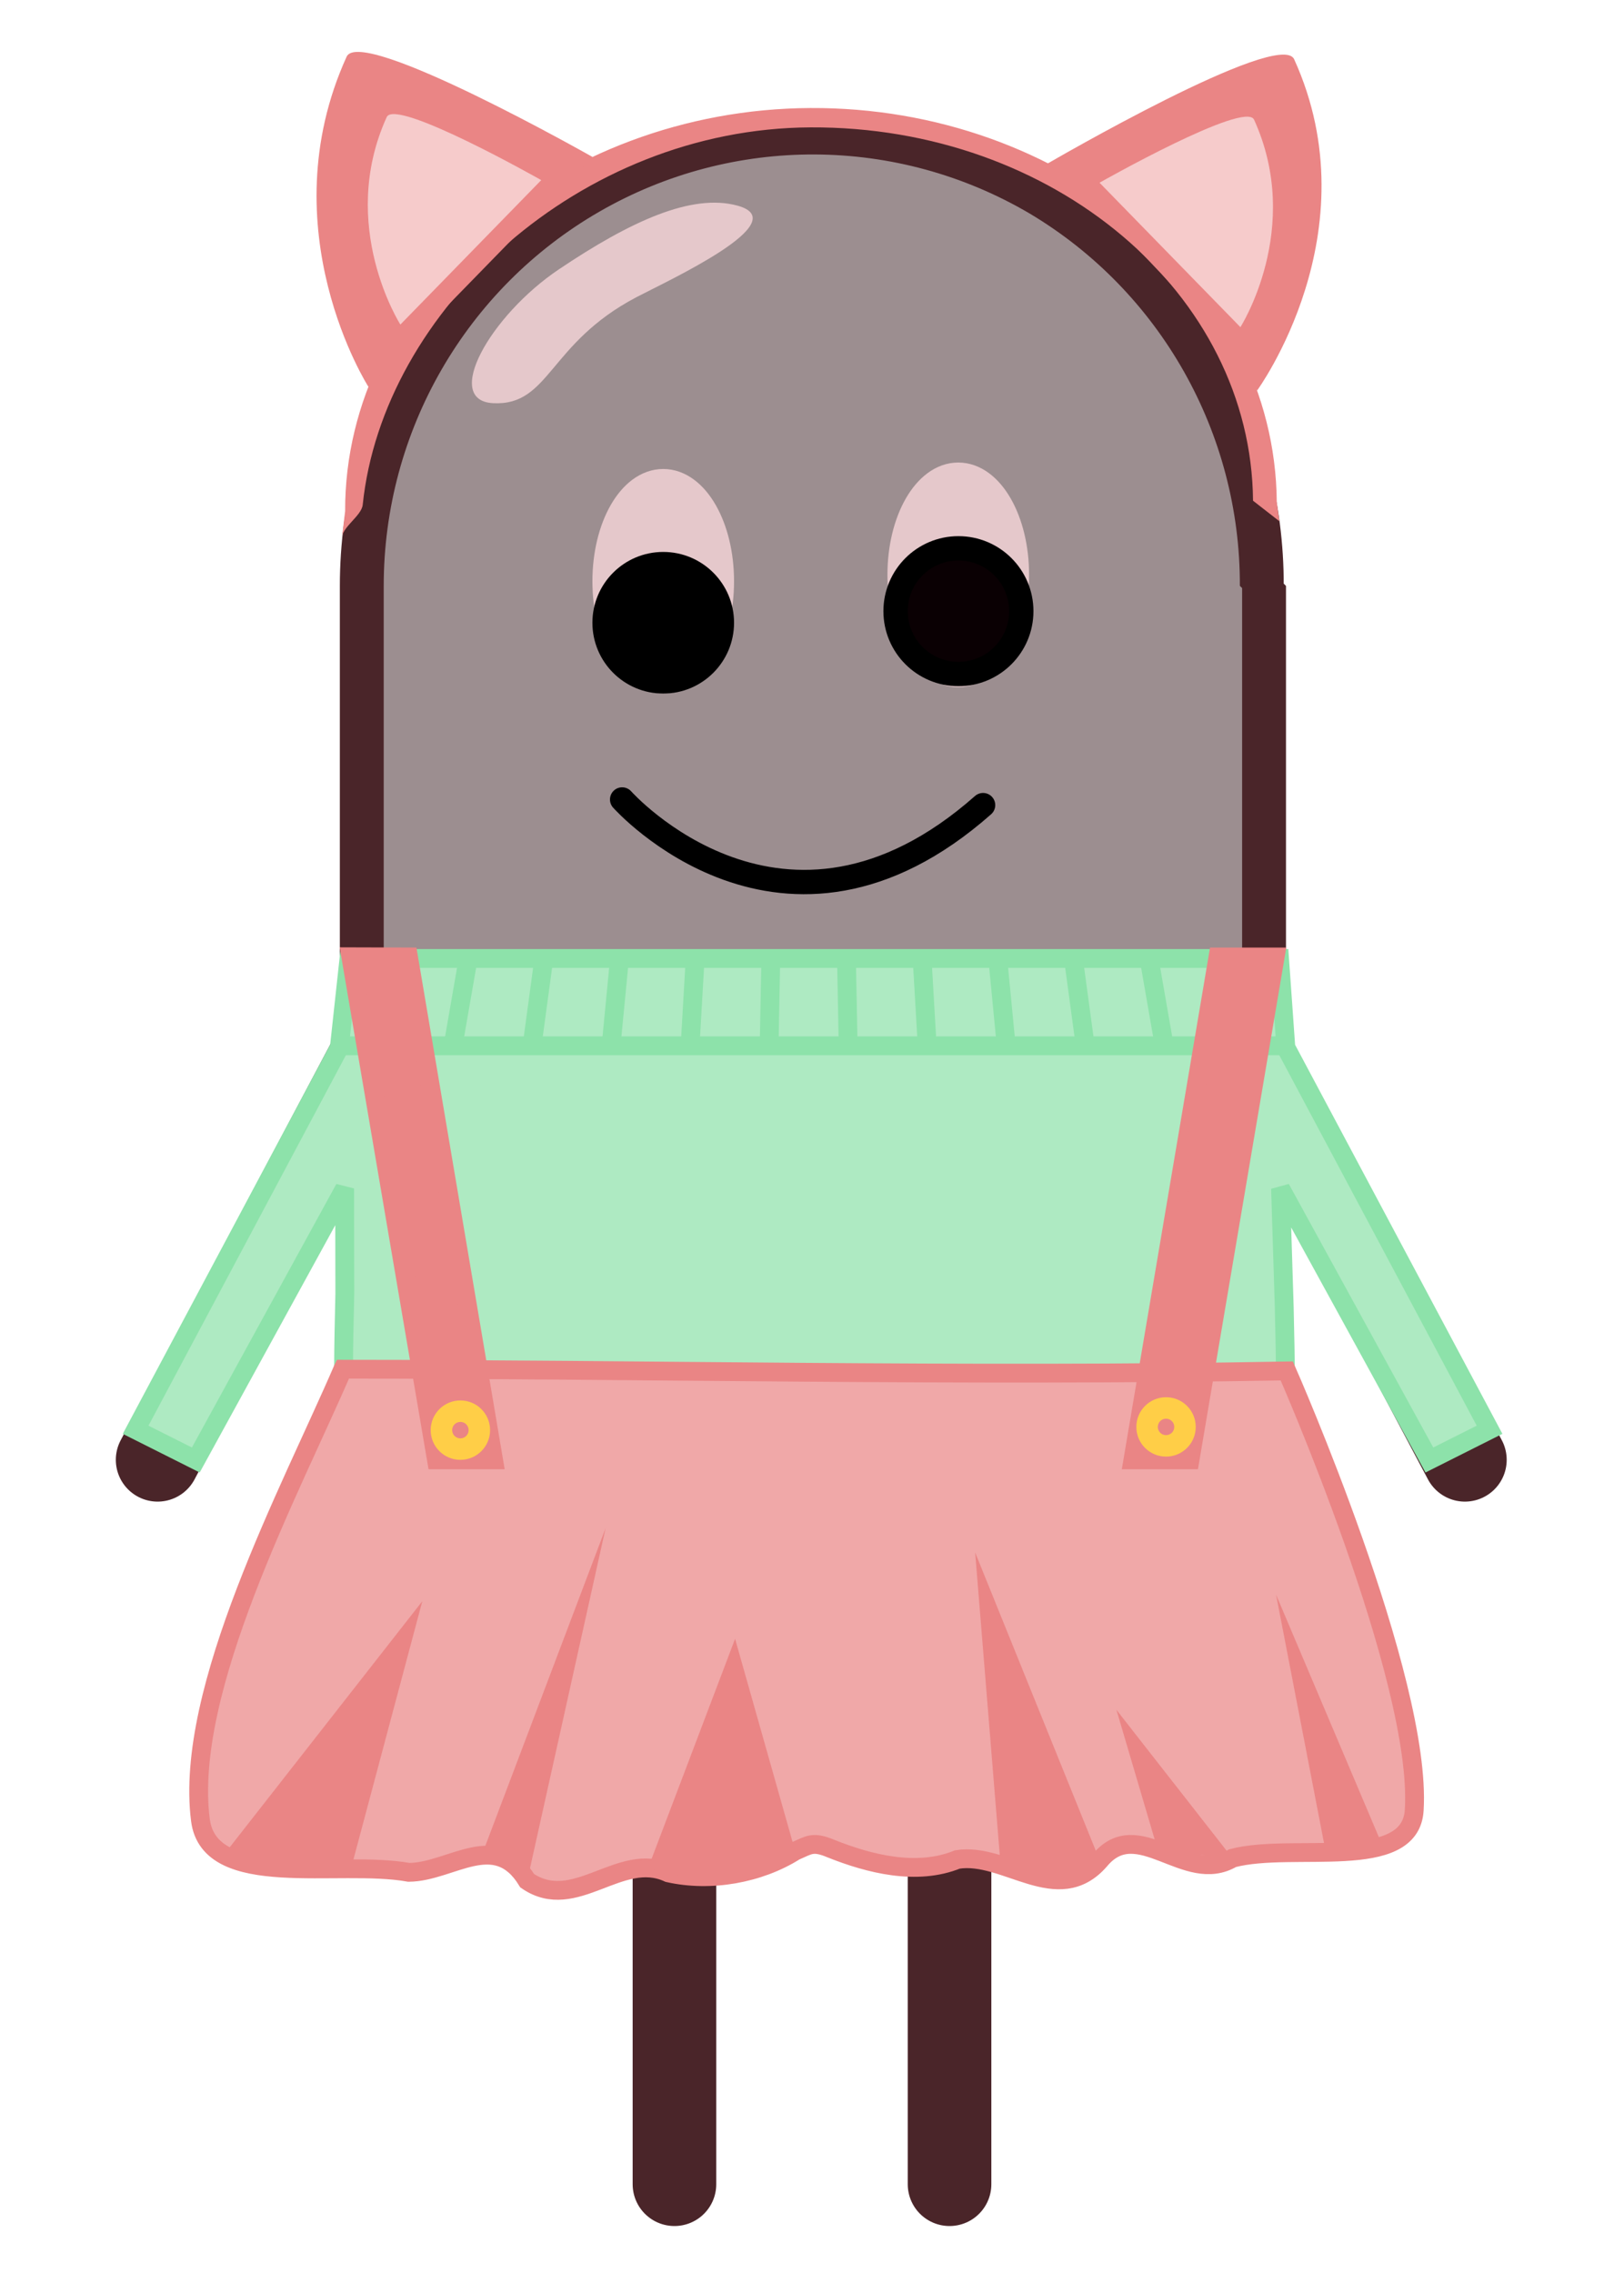 <?xml version="1.0" encoding="UTF-8" standalone="no"?>
<svg
   xmlns:dc="http://purl.org/dc/elements/1.1/"
   xmlns:cc="http://creativecommons.org/ns#"
   xmlns:rdf="http://www.w3.org/1999/02/22-rdf-syntax-ns#"
   xmlns:svg="http://www.w3.org/2000/svg"
   xmlns="http://www.w3.org/2000/svg"
   xmlns:sodipodi="http://sodipodi.sourceforge.net/DTD/sodipodi-0.dtd"
   xmlns:inkscape="http://www.inkscape.org/namespaces/inkscape"
   inkscape:export-ydpi="300"
   inkscape:export-xdpi="300"
   inkscape:export-filename="C:\Users\johan\Bohne.png"
   sodipodi:docname="original.svg"
   inkscape:version="1.0 (4035a4fb49, 2020-05-01)"
   id="svg8"
   version="1.1"
   viewBox="0 0 77.707 108.77"
   height="411.1"
   width="293.694">
  <defs
     id="defs2" />
  <sodipodi:namedview
     inkscape:guide-bbox="true"
     showguides="true"
     id="base"
     pagecolor="#ffffff"
     bordercolor="#666666"
     borderopacity="1.0"
     inkscape:pageopacity="0.0"
     inkscape:pageshadow="2"
     inkscape:zoom="1.7307818"
     inkscape:cx="32.162847"
     inkscape:cy="203.95387"
     inkscape:document-units="mm"
     inkscape:current-layer="layer3"
     inkscape:document-rotation="0"
     showgrid="false"
     inkscape:snap-smooth-nodes="true"
     inkscape:object-paths="true"
     inkscape:snap-nodes="true"
     inkscape:window-width="1920"
     inkscape:window-height="1017"
     inkscape:window-x="-8"
     inkscape:window-y="-8"
     inkscape:window-maximized="1"
     lock-margins="false"
     fit-margin-top="20"
     fit-margin-left="20"
     fit-margin-right="20"
     fit-margin-bottom="20"
     units="px"
     inkscape:snap-object-midpoints="true">
    <sodipodi:guide
       id="guide899"
       orientation="0,-1"
       position="7.541,38.92" />
    <sodipodi:guide
       position="38.82,102.43"
       orientation="1,0"
       id="guide881" />
    <sodipodi:guide
       id="guide887"
       orientation="0,-1"
       position="17.84,58.367" />
  </sodipodi:namedview>
  <g
     inkscape:label="Body"
     inkscape:groupmode="layer"
     id="layer1"
     style="display:inline"
     transform="translate(-38.136,-44.878)">
    <g
       id="g906">
      <path
         style="fill:#be747c;stroke:#4a2529;stroke-width:4;stroke-linecap:round;stroke-linejoin:miter;stroke-miterlimit:4;stroke-dasharray:none;stroke-opacity:1"
         d="m 55.976,95.281 -5.149,9.723 -5.149,9.723"
         id="path72"
         sodipodi:nodetypes="ccc" />
      <path
         sodipodi:nodetypes="ccc"
         id="path897"
         d="m 97.932,95.281 5.149,9.723 5.149,9.723"
         style="fill:#be747c;stroke:#4a2529;stroke-width:4;stroke-linecap:round;stroke-linejoin:miter;stroke-miterlimit:4;stroke-dasharray:none;stroke-opacity:1" />
      <path
         style="fill:none;stroke:#4a2529;stroke-width:4;stroke-linecap:round;stroke-linejoin:miter;stroke-miterlimit:4;stroke-dasharray:none;stroke-opacity:1"
         d="m 70.408,131.121 v 18.268"
         id="path903" />
      <path
         id="path905"
         d="m 83.571,131.121 v 18.268"
         style="fill:none;stroke:#4a2529;stroke-width:4;stroke-linecap:round;stroke-linejoin:miter;stroke-miterlimit:4;stroke-dasharray:none;stroke-opacity:1" />
      <path
         sodipodi:nodetypes="cccssccccc"
         id="path1031"
         style="fill:#9c8e90;fill-opacity:1;stroke:#4a2529;stroke-width:2.099;stroke-linecap:round;stroke-linejoin:bevel;stroke-miterlimit:4;stroke-dasharray:none;stroke-opacity:1"
         d="M 66.295,54.094 C 59.585,57.96 55.447,65.139 55.447,72.912 v 37.725 c -1.26e-4,7.705 4.067,14.832 10.684,18.724 6.676,3.926 14.932,3.962 21.641,0.095 6.71,-3.867 10.848,-11.046 10.848,-18.819 V 72.912 h -0.108 C 98.535,65.229 94.512,58.107 87.936,54.189 81.26,50.263 73.004,50.227 66.295,54.094 Z" />
      <path
         id="path1061"
         style="fill:#e5c8cb;fill-opacity:1;stroke:none;stroke-width:0.335;stroke-linecap:round;stroke-linejoin:bevel;stroke-miterlimit:4;stroke-dasharray:none;stroke-opacity:1"
         d="m 68.584,59.1 c -4.216,2.213 -4.137,5.204 -6.849,5.069 -2.436,-0.121 -0.148,-4.19 3.137,-6.4 3.442,-2.315 6.368,-3.649 8.551,-3.052 2.817,0.771 -3.336,3.593 -4.838,4.382 z"
         sodipodi:nodetypes="sssss" />
    </g>
  </g>
  <g
     style="display:inline"
     inkscape:label="Hat"
     id="layer5"
     inkscape:groupmode="layer">
    <g
       transform="translate(-38.136,-44.878)"
       style="display:inline"
       id="g1687">
      <path
         sodipodi:nodetypes="ccscccscc"
         transform="rotate(179.813)"
         id="path1664"
         d="m -54.263,-70.813 c 0,0.536 -0.946,1.069 -1.003,1.602 -0.993,9.309 -10.448,17.968 -21.48,17.988 -11.664,0.021 -21.072,-8.038 -21.121,-17.932 l -1.254,-0.984 0.118,0.925 c 0.052,10.477 10.166,18.939 22.258,18.917 12.092,-0.022 22.321,-8.741 22.321,-19.218 z"
         style="color:#000000;font-style:normal;font-variant:normal;font-weight:normal;font-stretch:normal;font-size:medium;line-height:normal;font-family:sans-serif;font-variant-ligatures:normal;font-variant-position:normal;font-variant-caps:normal;font-variant-numeric:normal;font-variant-alternates:normal;font-variant-east-asian:normal;font-feature-settings:normal;font-variation-settings:normal;text-indent:0;text-align:start;text-decoration:none;text-decoration-line:none;text-decoration-style:solid;text-decoration-color:#000000;letter-spacing:normal;word-spacing:normal;text-transform:none;writing-mode:lr-tb;direction:ltr;text-orientation:mixed;dominant-baseline:auto;baseline-shift:baseline;text-anchor:start;white-space:normal;shape-padding:0;shape-margin:0;inline-size:0;clip-rule:nonzero;display:inline;overflow:visible;visibility:visible;opacity:1;isolation:auto;mix-blend-mode:normal;color-interpolation:sRGB;color-interpolation-filters:linearRGB;solid-color:#000000;solid-opacity:1;vector-effect:none;fill:#ea8585;fill-opacity:1;fill-rule:nonzero;stroke:none;stroke-width:0.927;stroke-linecap:butt;stroke-linejoin:miter;stroke-miterlimit:4;stroke-dasharray:none;stroke-dashoffset:0;stroke-opacity:1;color-rendering:auto;image-rendering:auto;shape-rendering:auto;text-rendering:auto;enable-background:accumulate;stop-color:#000000;stop-opacity:1" />
      <g
         id="g1672">
        <path
           sodipodi:nodetypes="cscc"
           id="path1666"
           d="m 55.763,63.383 c 0,0 -4.804,-7.514 -1.041,-15.794 0.676,-1.487 11.764,4.798 11.764,4.798 z"
           style="fill:#ea8585;fill-opacity:1;stroke:none;stroke-width:0.9;stroke-opacity:1" />
        <path
           sodipodi:nodetypes="cscc"
           id="path1668"
           d="m 57.294,60.407 c 0,0 -3.019,-4.723 -0.654,-9.927 0.425,-0.935 7.394,3.016 7.394,3.016 z"
           style="fill:#f6cbcb;fill-opacity:1;stroke:none;stroke-width:0.566;stroke-opacity:1" />
      </g>
      <g
         transform="matrix(-1,0,0,1,154.782,0.124)"
         id="g1678">
        <path
           sodipodi:nodetypes="cscc"
           id="path1674"
           d="m 56.493,63.437 c 0,0 -5.533,-7.568 -1.771,-15.848 0.676,-1.487 11.791,4.987 11.791,4.987 -3.783,3.404 -7.279,6.948 -10.02,10.861 z"
           style="fill:#ea8585;fill-opacity:1;stroke:none;stroke-width:0.9;stroke-opacity:1" />
        <path
           sodipodi:nodetypes="cscc"
           id="path1676"
           d="m 57.294,60.407 c 0,0 -3.019,-4.723 -0.654,-9.927 0.425,-0.935 7.394,3.016 7.394,3.016 z"
           style="fill:#f6cbcb;fill-opacity:1;stroke:none;stroke-width:0.566;stroke-opacity:1" />
      </g>
    </g>
  </g>
  <g
     style="display:inline"
     inkscape:groupmode="layer"
     id="layer4"
     inkscape:label="Face">
    <g
       style="display:inline"
       transform="translate(-41.279,-41.35)"
       id="g1049">
      <path
         style="fill:none;stroke:#000000;stroke-width:1.165;stroke-linecap:round;stroke-linejoin:miter;stroke-miterlimit:4;stroke-dasharray:none;stroke-opacity:1"
         d="m 71.048,79.603 c 0,0 7.724,8.706 17.27,0.27"
         id="path1033" />
      <g
         id="g1047">
        <g
           id="g1039">
          <ellipse
             cy="69.163"
             cx="73.014"
             id="ellipse1035"
             style="fill:#e5c8cb;fill-opacity:1;stroke:#e5c8cb;stroke-width:1.459;stroke-linecap:round;stroke-linejoin:bevel;stroke-miterlimit:4;stroke-dasharray:none;stroke-opacity:1"
             rx="2.659"
             ry="4.644" />
          <circle
             style="fill:#000000;fill-opacity:1;stroke:#000000;stroke-width:1.165;stroke-linecap:round;stroke-linejoin:bevel;stroke-miterlimit:4;stroke-dasharray:none;stroke-opacity:1"
             id="circle1037"
             cx="73.014"
             cy="71.147"
             r="2.806" />
        </g>
        <g
           id="g1045">
          <ellipse
             ry="4.644"
             rx="2.659"
             style="fill:#e5c8cb;fill-opacity:1;stroke:#e5c8cb;stroke-width:1.459;stroke-linecap:round;stroke-linejoin:bevel;stroke-miterlimit:4;stroke-dasharray:none;stroke-opacity:1"
             id="ellipse1041"
             cx="87.131"
             cy="68.854" />
          <circle
             style="fill:#0a0003;fill-opacity:1;stroke:#000000;stroke-width:1.165;stroke-linecap:round;stroke-linejoin:bevel;stroke-miterlimit:4;stroke-dasharray:none;stroke-opacity:1"
             id="circle1043"
             cx="87.139"
             cy="70.593"
             r="3.007" />
        </g>
      </g>
    </g>
  </g>
  <g
     inkscape:groupmode="layer"
     id="layer2"
     inkscape:label="Shirt"
     style="display:inline"
     transform="translate(-38.136,-44.878)">
    <g
       transform="translate(-1.2708333e-6)"
       style="display:inline"
       id="g1433">
      <g
         transform="translate(1.2084408e-4,-0.102)"
         id="g1415">
        <path
           sodipodi:nodetypes="ccccccccccccccccc"
           transform="matrix(0.265,0,0,0.265,38.136,44.878)"
           d="m 63.016,173.441 -1.744,16.07 -36.785,69.029 10.867,5.459 26.873,-49.023 0.033,18.969 C 61.737,256.221 62.014,254.503 64.455,264 h 82.268 82.867 c 2.441,-9.497 2.818,-5.308 2.295,-27.584 l -0.666,-21.44 26.875,49.023 10.865,-5.459 -36.785,-69.029 -1.137,-16.07 h -84.314 z"
           style="fill:#aeeac2;stroke:#8de2aa;stroke-width:3.402"
           id="path889" />
        <path
           id="path899"
           d="M 54.348,95.02 H 99.566"
           style="fill:#aeeac2;stroke:#8de2aa;stroke-width:0.9" />
        <g
           id="g1372">
          <path
             id="path1352"
             d="m 60.552,90.768 -0.785,4.513"
             style="fill:#aeeac2;stroke:#8de2aa;stroke-width:0.9px" />
          <path
             id="path1354"
             d="m 64.169,90.768 -0.611,4.513"
             style="fill:#aeeac2;stroke:#8de2aa;stroke-width:0.9px" />
          <path
             id="path1356"
             d="M 67.786,90.768 67.35,95.281"
             style="fill:#aeeac2;stroke:#8de2aa;stroke-width:0.9px" />
          <path
             id="path1358"
             d="m 71.403,90.768 -0.262,4.513"
             style="fill:#aeeac2;stroke:#8de2aa;stroke-width:0.9px" />
          <path
             id="path1360"
             d="m 75.02,90.768 -0.087,4.513"
             style="fill:#aeeac2;stroke:#8de2aa;stroke-width:0.9px" />
          <path
             id="path1362"
             d="m 78.637,90.768 0.087,4.513"
             style="fill:#aeeac2;stroke:#8de2aa;stroke-width:0.9px" />
          <path
             id="path1364"
             d="m 82.254,90.768 0.262,4.513"
             style="fill:#aeeac2;stroke:#8de2aa;stroke-width:0.9px" />
          <path
             id="path1366"
             d="m 85.871,90.768 0.436,4.513"
             style="fill:#aeeac2;stroke:#8de2aa;stroke-width:0.9px" />
          <path
             id="path1368"
             d="m 89.488,90.768 0.611,4.513"
             style="fill:#aeeac2;stroke:#8de2aa;stroke-width:0.9px" />
          <path
             id="path1370"
             d="m 93.105,90.768 0.785,4.513"
             style="fill:#aeeac2;stroke:#8de2aa;stroke-width:0.9px" />
        </g>
      </g>
      <path
         id="path901"
         d="m 56.935,90.768 -0.96,4.513"
         style="fill:#aeeac2;stroke:#8de2aa;stroke-width:0.9" />
      <path
         id="path1257"
         d="m 96.722,90.768 0.96,4.513"
         style="fill:#aeeac2;stroke:#8de2aa;stroke-width:0.9" />
    </g>
  </g>
  <g
     style="display:inline"
     inkscape:groupmode="layer"
     id="layer3"
     inkscape:label="Pants"
     transform="translate(-38.136,-44.878)">
    <g
       id="g1651">
      <g
         id="g1629">
        <path
           sodipodi:nodetypes="csccccccccscc"
           d="m 54.538,110.393 c -2.488,5.78 -7.61,15.331 -6.812,21.572 0.435,3.399 6.605,1.889 9.974,2.501 2.022,-0.016 4.145,-2.086 5.663,0.402 2.286,1.566 4.436,-1.456 6.76,-0.376 2.011,0.453 4.337,0.042 6.06,-1.046 0.658,-0.275 0.823,-0.49 1.718,-0.114 1.822,0.728 4.098,1.31 6.045,0.518 2.294,-0.374 4.806,2.342 6.812,0.043 1.835,-2.214 4.114,1.222 6.353,-0.105 2.898,-0.765 8.506,0.698 8.694,-2.293 0.394,-6.28 -6.098,-21.021 -6.098,-21.021 -15.371,0.282 -31.23,-0.084 -45.168,-0.083 z"
           style="display:inline;fill:#f0a8a8;fill-opacity:1;stroke:#ea8585;stroke-width:0.9;stroke-opacity:1"
           id="path1545" />
        <g
           id="g1619">
          <path
             id="path1563"
             d="m 61.185,133.655 5.928,-15.657 -3.75,16.87 z"
             style="fill:#ea8585;fill-opacity:1;stroke:none;stroke-width:0.9;stroke-opacity:1" />
          <path
             sodipodi:nodetypes="cccc"
             id="path1567"
             d="m 90.757,133.895 -5.961,-14.734 1.217,14.959 c 1.846,0.987 3.44,0.964 4.743,-0.224 z"
             style="fill:#ea8585;fill-opacity:1;stroke:none;stroke-width:0.9;stroke-opacity:1" />
          <path
             sodipodi:nodetypes="cccc"
             id="path1569"
             d="m 69.149,134.256 4.16,-10.965 2.874,10.156 c -2.304,1.262 -4.645,1.612 -7.034,0.809 z"
             style="fill:#ea8585;fill-opacity:1;stroke:none;stroke-width:0.9;stroke-opacity:1" />
          <path
             id="path1571"
             d="m 48.847,133.625 9.496,-12.132 -3.414,12.802 z"
             style="fill:#ea8585;fill-opacity:1;stroke:none;stroke-width:0.9;stroke-opacity:1" />
          <path
             id="path1573"
             d="m 93.542,133.419 -1.986,-6.73 5.554,7.101 z"
             style="fill:#ea8585;fill-opacity:1;stroke:none;stroke-width:0.9;stroke-opacity:1" />
          <path
             id="path1575"
             d="m 101.575,133.51 -2.38,-12.331 5.096,12.02 z"
             style="fill:#ea8585;fill-opacity:1;stroke:none;stroke-width:0.9;stroke-opacity:1" />
        </g>
      </g>
      <g
         id="g1611">
        <g
           id="g1599">
          <path
             sodipodi:nodetypes="ccccc"
             id="path1555"
             d="m 59.021,114.728 -4.099,-24.071 2.76,0.008 4.07,24.063 z"
             style="fill:#ea8585;fill-opacity:1;stroke:#ea8585;stroke-width:0.9;stroke-opacity:1" />
          <path
             sodipodi:nodetypes="ccccc"
             id="path1557"
             d="M 95.077,114.728 99.152,90.666 H 96.416 L 92.346,114.728 Z"
             style="fill:#ea8585;fill-opacity:1;stroke:#ea8585;stroke-width:0.9;stroke-opacity:1" />
        </g>
        <g
           id="g1595">
          <g
             id="g1587">
            <circle
               r="1.421"
               cy="113.153"
               cx="93.93"
               id="path1559"
               style="fill:#ffce47;fill-opacity:1;stroke:none;stroke-width:1.465;stroke-opacity:1" />
            <circle
               r="0.394"
               cy="113.153"
               cx="93.93"
               id="circle1577"
               style="fill:#ea8585;fill-opacity:1;stroke:none;stroke-width:0.407;stroke-opacity:1" />
          </g>
          <g
             id="g1583">
            <circle
               r="1.421"
               cy="113.307"
               cx="60.165"
               id="circle1561"
               style="fill:#ffce47;fill-opacity:1;stroke:none;stroke-width:1.465;stroke-opacity:1" />
            <circle
               r="0.394"
               cy="113.307"
               cx="60.165"
               id="circle1579"
               style="fill:#ea8585;fill-opacity:1;stroke:none;stroke-width:0.407;stroke-opacity:1" />
          </g>
        </g>
      </g>
    </g>
  </g>
</svg>
